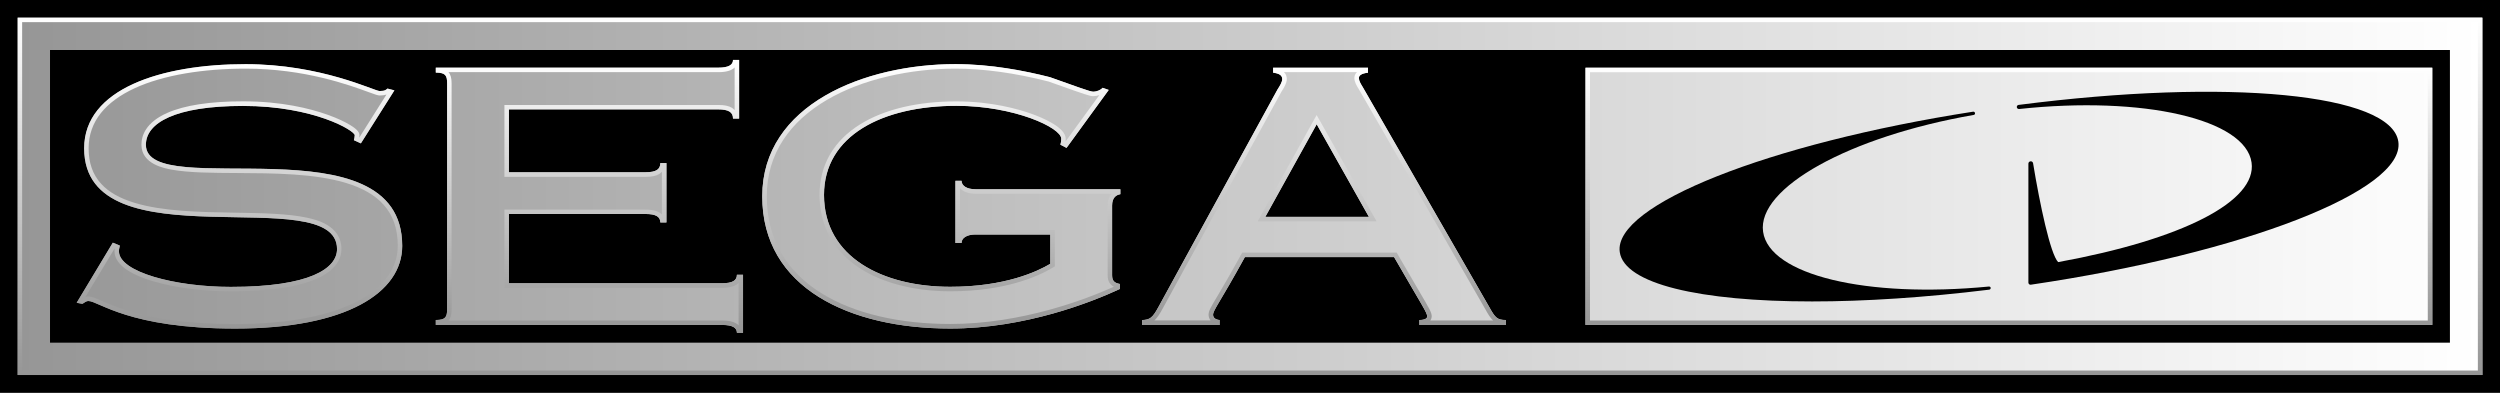 <?xml version="1.0" encoding="utf-8"?>
<!-- Generator: Adobe Illustrator 25.0.0, SVG Export Plug-In . SVG Version: 6.00 Build 0)  -->
<svg version="1.1" id="Layer_1" xmlns="http://www.w3.org/2000/svg" xmlns:xlink="http://www.w3.org/1999/xlink" x="0px" y="0px"
	 viewBox="0 0 3839 603" style="enable-background:new 0 0 3839 603;" xml:space="preserve">
<rect x="0" y="0" width="3839" height="603" fill="#333333" stroke="none"/>
<style type="text/css">
	.st0{fill:url(#SVGID_1_);}
	.st1{fill:#FFFFFF;}
	.st2{fill:#B2AE85;}
	.st3{fill:url(#SVGID_2_);}
	.st4{fill:url(#SVGID_3_);}
	.st5{fill:url(#SVGID_4_);}
	.st6{fill:url(#SVGID_5_);}
	.st7{fill:url(#SVGID_6_);}
	.st8{fill:url(#SVGID_7_);}
	.st9{fill:url(#SVGID_8_);}
	.st10{fill:url(#SVGID_9_);}
	.st11{fill:url(#SVGID_10_);}
	.st12{fill:url(#SVGID_11_);}
	.st13{fill:url(#SVGID_12_);}
	.st14{fill:url(#SVGID_13_);}
	.st15{fill:url(#SVGID_14_);}
	.st16{fill:url(#SVGID_15_);}
	.st17{fill:url(#SVGID_16_);}
	.st18{fill:url(#SVGID_17_);}
</style>
<g>
	<rect x="1618" y="-1618" transform="matrix(6.123234e-17 -1 1 6.123234e-17 1617.999 2221.001)" width="603" height="3839"/>
	<g>
		<g>
			<g>
				<linearGradient id="SVGID_1_" gradientUnits="userSpaceOnUse" x1="27.104" y1="301.501" x2="3811.895" y2="301.501">
					<stop  offset="0" style="stop-color:#969696"/>
					<stop  offset="1" style="stop-color:#FFFFFF"/>
				</linearGradient>
				<path class="st0" d="M27.1,27.1v548.8h3784.8V27.1H27.1z M3762.2,526.2H76.8V76.8h3685.3V526.2z M173.3,372.6l-55.5,92.3
					l8.7,1.6c3.3-1.6,5.3-4.3,9.4-4.3c15.4,0,62.2,42.3,225.2,42.3c171.1,0,256.6-55.4,256.6-127c0-196.4-393.6-66.2-393.6-155.2
					c0-33.6,44.8-59.7,149-59.7c108.9,0,171.7,38,171.7,45c0,2.7-0.7,5.4-1.3,7.6l10.7,4.9l51.5-81.4L595,136c-2,1.6-3.3,3.8-12,3.8
					c-8,0-89.6-41.2-205.8-41.2c-129.6,0-247.9,38-247.9,129.2c0,180.2,388.3,48.3,388.3,154.7c0,29.8-41.4,58.1-163.1,58.1
					c-85.5,0-171.8-22.8-171.8-54.8c0-4.3,1.3-6.5,1.3-8.7L173.3,372.6z M3735,104H2434.7V499H3735V104z M1872.8,491.4
					c-6-0.5-10-3.3-10-8.1c0-7.1,10-17.9,48.8-88.5h229.2c44.8,77.6,50.8,85.2,50.8,91.2c0,2.7-3.3,5.4-12,5.4v7.6h133v-7.6
					c-14,0-16.7-3.8-26.1-20.6l-193.8-337c-3.3-5.4-6-9.8-6-14.1c0-3.8,4-7.1,14-8.1V104H1955v7.6c8.7,1.1,14,3.8,14,9.8
					c0,4.9-4,10.9-7.4,16.3l-182.4,333.2c-9.4,17.4-13.4,20.1-25.4,20.6v7.6h119V491.4z M2021.9,190.8l80.2,142.2H1943L2021.9,190.8
					z M1459.1,504.5c115.6,0,218.5-41.2,260.6-60.8v-7.6c-8.7-1.6-12-4.9-12-13.6V315.6c0-11.9,6-16.3,12.7-17.4v-7.6h-222.5
					c-13.4,0-21.4-5.4-21.4-13h-9.4v95.5h9.4c0-7.6,8-13,21.4-13h114.9v45c-20,11.9-69.5,35.3-153.7,35.3
					c-102.9,0-193.8-45-193.8-141.1c0-91.7,90.9-136.8,203.2-136.8c88.9,0,161.1,33.6,161.1,50.5c0,3.8-0.7,7.1-1.3,9.2l9.4,4.9
					l64.8-89l-9.4-3.3c-2.7,3.3-8.7,6-14.7,6c-4.7,0-30.7-9.8-66.2-22.3c-38.1-9.8-90.2-20.1-145-20.1c-139,0-296.7,61.9-296.7,203
					C1170.4,442.6,1305.4,504.5,1459.1,504.5z M1131.6,511h9.4v-89h-9.4c0,8.7-6.7,13-22.7,13H781.5V328.6h209.8
					c16,0,22.7,4.3,22.7,13h9.4v-91.2h-9.4c0,9.8-6.7,14.1-22.7,14.1H781.5V168h321.4c16,0,22.7,4.3,22.7,14.1h9.4V92h-9.4
					c0,7.6-6.7,11.9-22.7,11.9H669.2v7.6c14.7,0,17.4,4.3,17.4,16.3v347.3c0,11.9-2.7,16.3-17.4,16.3v7.6h439.7
					C1125,499,1131.6,503.4,1131.6,511z"/>
			</g>
		</g>
		<g>
			<g>
				<linearGradient id="SVGID_2_" gradientUnits="userSpaceOnUse" x1="1919.499" y1="575.897" x2="1919.499" y2="27.105">
					<stop  offset="0" style="stop-color:#969696"/>
					<stop  offset="1" style="stop-color:#FFFFFF"/>
				</linearGradient>
				<path class="st3" d="M3805,34v535H34V34H3805 M3811.9,27.1H27.1v548.8h3784.8V27.1L3811.9,27.1z"/>
			</g>
		</g>
		<g>
			<linearGradient id="SVGID_3_" gradientUnits="userSpaceOnUse" x1="367.764" y1="504.458" x2="367.764" y2="98.543">
				<stop  offset="0" style="stop-color:#969696"/>
				<stop  offset="1" style="stop-color:#FFFFFF"/>
			</linearGradient>
			<path class="st4" d="M377.1,105.4c90.9,0,159.8,25.4,189.3,36.2c10.4,3.8,13.8,5,16.6,5c4.8,0,8.1-0.6,10.5-1.5l-41.8,66.2
				l-0.1-0.1c0.2-1.3,0.3-2.5,0.3-3.7c0-3.5-1.8-8.1-14.9-15.9c-6.4-3.8-17.6-9.7-34.8-15.7c-26.1-9.2-69.7-20.3-129-20.3
				c-50.5,0-89.7,6-116.4,17.8C224,188,217.2,208,217.2,222.3c0,29.8,35.4,36.2,47,38.3c26,4.7,61.8,4.9,99.7,5.1
				c55.8,0.3,119,0.6,167.3,15.2c25.6,7.8,44.5,18.6,57.6,33.2c14.8,16.4,22,37.1,22,63.4c0,34-20.9,63.2-60.5,84.3
				c-44,23.4-109.4,35.8-189.2,35.8c-123.3,0-178.7-24.2-205.3-35.8c-9.3-4-14.8-6.5-19.9-6.5c-1.8,0-3.3,0.3-4.7,0.7l44.9-74.6
				c-0.2,1.2-0.3,2.7-0.3,4.3c0,18.6,20.3,34.5,58.7,46c33.1,10,76.9,15.7,119.9,15.7c57.2,0,100.9-6.2,129.8-18.4
				c33.2-14,40.1-33.1,40.1-46.6c0-36.5-39.5-45.1-52.4-48c-29.4-6.4-68.8-7.1-110.5-7.8c-54.6-0.9-111-1.9-154.6-15.1
				c-22.9-6.9-39.8-16.5-51.4-29.2c-13-14.2-19.3-32-19.3-54.6c0-20.3,6.4-38.6,19-54.3c12-14.9,29.6-27.8,52.3-38.2
				c21.6-9.9,47.7-17.4,77.4-22.5C313.2,107.9,344.2,105.4,377.1,105.4 M377.1,98.5c-129.6,0-247.9,38-247.9,129.2
				c0,180.2,388.3,48.3,388.3,154.7c0,29.8-41.4,58.1-163.1,58.1c-85.5,0-171.8-22.8-171.8-54.8c0-4.3,1.3-6.5,1.3-8.7l-10.7-4.3
				l-55.5,92.3l8.7,1.6c3.3-1.6,5.3-4.3,9.4-4.3c15.4,0,62.2,42.3,225.2,42.3c171.1,0,256.6-55.4,256.6-127
				c0-196.4-393.6-66.2-393.6-155.2c0-33.6,44.8-59.7,149-59.7c108.9,0,171.7,38,171.7,45c0,2.7-0.7,5.4-1.3,7.6l10.7,4.9l51.5-81.4
				L595,136c-2,1.6-3.3,3.8-12,3.8C574.9,139.8,493.4,98.5,377.1,98.5L377.1,98.5z"/>
		</g>
		<g>
			<linearGradient id="SVGID_4_" gradientUnits="userSpaceOnUse" x1="3084.845" y1="499.029" x2="3084.845" y2="103.97">
				<stop  offset="0" style="stop-color:#969696"/>
				<stop  offset="1" style="stop-color:#FFFFFF"/>
			</linearGradient>
			<path class="st5" d="M3728.1,110.9v381.3H2441.6V110.9H3728.1 M3735,104H2434.7V499H3735V104L3735,104z"/>
		</g>
		<g>
			<linearGradient id="SVGID_5_" gradientUnits="userSpaceOnUse" x1="2033.229" y1="499.03" x2="2033.229" y2="103.971">
				<stop  offset="0" style="stop-color:#969696"/>
				<stop  offset="1" style="stop-color:#FFFFFF"/>
			</linearGradient>
			<path class="st6" d="M2083.6,110.9c-3.1,3-3.8,6.4-3.8,8.8c0,6.3,3.2,11.5,7,17.6l193.7,336.9c4.5,8.2,8,14,12.2,17.9h-96.3
				c1.9-2.6,2.1-5.2,2.1-6.1c0-6-2.3-10-20.4-40.8c-7.4-12.6-17.5-29.9-31.3-53.8l-2-3.5h-4h-229.2h-4.1l-2,3.6
				c-17.8,32.5-29.4,51.9-37,64.8c-9.7,16.3-12.6,21.2-12.6,26.9c0,3,0.9,6.2,3,8.8h-86.2c4.3-3.8,8-9.5,12.6-18l182.4-333
				c0.3-0.4,0.5-0.9,0.8-1.3c3.5-5.6,7.5-12,7.5-18.4c0-3.4-1-7.3-4.3-10.5H2083.6 M1931.3,339.9h11.7h159.1h11.8l-5.8-10.3
				l-80.2-142.2l-6.1-10.7l-6,10.8L1937,329.6L1931.3,339.9 M2100.7,104H1955v7.6c8.7,1.1,14,3.8,14,9.8c0,4.9-4,10.9-7.4,16.3
				l-182.4,333.2c-9.4,17.4-13.4,20.1-25.4,20.6v7.6h119v-7.6c-6-0.5-10-3.3-10-8.1c0-7.1,10-17.9,48.8-88.5h229.2
				c44.8,77.6,50.8,85.2,50.8,91.2c0,2.7-3.3,5.4-12,5.4v7.6h133v-7.6c-14,0-16.7-3.8-26.1-20.6l-193.8-337c-3.3-5.4-6-9.8-6-14.1
				c0-3.8,4-7.1,14-8.1V104L2100.7,104z M1943,333l78.9-142.2l80.2,142.2H1943L1943,333z"/>
		</g>
		<g>
			<linearGradient id="SVGID_6_" gradientUnits="userSpaceOnUse" x1="1445.441" y1="504.458" x2="1445.441" y2="98.543">
				<stop  offset="0" style="stop-color:#969696"/>
				<stop  offset="1" style="stop-color:#FFFFFF"/>
			</linearGradient>
			<path class="st7" d="M1467.2,105.4c43.6,0,91.7,6.7,143,19.8c7.8,2.8,15.4,5.4,22,7.8c30.7,10.9,41.6,14.7,46.2,14.7
				c3.3,0,6.7-0.6,9.8-1.7l-51.9,71.2c0.1-1.3,0.2-2.7,0.2-4.2c0-17.5-36.2-32.4-51.8-38c-20-7.2-61.7-19.3-116.2-19.3
				c-59.3,0-110.3,12.1-147.3,35c-41.1,25.4-62.7,62.9-62.7,108.6c0,47.2,21.2,86.1,61.4,112.3c35.2,23,84.6,35.7,139.3,35.7
				c83.9,0,134.5-22.7,157.2-36.2l3.4-2v-3.9v-45v-6.9h-6.9h-114.9c-11.6,0-19.4,3.5-23.8,8.5V289c4.4,5,12.2,8.5,23.8,8.5h209.2
				c-4.1,4.2-6.3,10.4-6.3,18.1v106.9c0,10.2,4.3,15.2,9.6,17.8c-43,19.3-141.5,57.2-251.3,57.2c-38.7,0-75.2-3.9-108.4-11.7
				c-34.6-8.1-64.8-20.1-89.9-35.8c-26.4-16.5-46.9-37-60.9-60.8c-15-25.5-22.5-55-22.5-87.7c0-32.3,8.6-61.7,25.7-87.4
				c15.6-23.6,38.2-44.1,67.1-61c26.8-15.6,58.3-27.7,93.6-35.9C1396.5,109.5,1432.3,105.4,1467.2,105.4 M1467.2,98.5
				c-139,0-296.7,61.9-296.7,203c0,141.1,135,203,288.7,203c115.6,0,218.5-41.2,260.6-60.8v-7.6c-8.7-1.6-12-4.9-12-13.6V315.6
				c0-11.9,6-16.3,12.7-17.4v-7.6h-222.5c-13.4,0-21.4-5.4-21.4-13h-9.4v95.5h9.4c0-7.6,8-13,21.4-13h114.9v45
				c-20,11.9-69.5,35.3-153.7,35.3c-102.9,0-193.8-45-193.8-141.1c0-91.7,90.9-136.8,203.2-136.8c88.9,0,161.1,33.6,161.1,50.5
				c0,3.8-0.7,7.1-1.3,9.2l9.4,4.9l64.8-89l-9.4-3.3c-2.7,3.3-8.7,6-14.7,6c-4.7,0-30.7-9.8-66.2-22.3
				C1574.1,108.9,1522,98.5,1467.2,98.5L1467.2,98.5z"/>
		</g>
		<g>
			<linearGradient id="SVGID_7_" gradientUnits="userSpaceOnUse" x1="905.096" y1="510.968" x2="905.096" y2="92.03">
				<stop  offset="0" style="stop-color:#969696"/>
				<stop  offset="1" style="stop-color:#FFFFFF"/>
			</linearGradient>
			<path class="st8" d="M1128.1,103.6v65.5c-1.3-1.5-2.8-2.7-4.1-3.5c-4.8-3-11.5-4.4-21-4.4H781.5h-6.9v6.9v96.6v6.9h6.9h209.8
				c9.5,0,16.2-1.4,21-4.4c1.4-0.9,2.8-2,4.1-3.5v65.7c-4.7-5-13.1-7.5-25.2-7.5H781.5h-6.9v6.9V435v6.9h6.9h327.5
				c12.1,0,20.5-2.5,25.2-7.5v65.1c-4.1-4.2-11.7-7.3-25.2-7.3H688.7c3.3-3.7,4.8-9.3,4.8-17V127.8c0-7.7-1.5-13.3-4.8-17h414.2
				C1116.3,110.9,1124,107.8,1128.1,103.6 M1135,92h-9.4c0,7.6-6.7,11.9-22.7,11.9H669.2v7.6c14.7,0,17.4,4.3,17.4,16.3v347.3
				c0,11.9-2.7,16.3-17.4,16.3v7.6h439.7c16,0,22.7,4.3,22.7,11.9h9.4v-89h-9.4c0,8.7-6.7,13-22.7,13H781.5V328.6h209.8
				c16,0,22.7,4.3,22.7,13h9.4v-91.2h-9.4c0,9.8-6.7,14.1-22.7,14.1H781.5V168h321.4c16,0,22.7,4.3,22.7,14.1h9.4V92L1135,92z"/>
		</g>
		<path d="M3054.2,440c-188.3,18.3-337.4-17.9-346.8-84.1c-9.6-67.4,132.5-146.2,323.4-179.4c1.4-0.2,2.3-1.5,2-2.9
			c-0.2-1.4-1.5-2.3-2.9-2.1c-314.5,48.9-552.8,143.5-542.6,215.5c6.9,48.9,122.8,75.9,295.4,75.9c80.2,0,172.6-5.9,272-18.1
			c1.4-0.2,2.3-1.4,2.2-2.8C3056.8,440.9,3055.6,439.9,3054.2,440z"/>
		<path d="M3682.9,217.6c-10.5-73.7-261.2-98-583.2-56.5c-1.7,0.2-2.9,1.8-2.7,3.5c0.2,1.7,1.7,2.9,3.5,2.8
			c190.8-20.5,347.6,15.6,357,82.2c8.4,59.3-105.3,117.9-297,152.9c-11.9-12.1-28.1-88.6-38.5-151.8c-0.3-1.9-2-3.2-3.9-3
			c-1.9,0.2-3.3,1.7-3.3,3.6v182.7c0,0.9,0.4,1.8,1.1,2.4c0.6,0.5,1.3,0.8,2.1,0.8c0.2,0,0.3,0,0.5,0
			C3445.6,388.9,3693.6,292.5,3682.9,217.6z"/>
	</g>
</g>
</svg>
